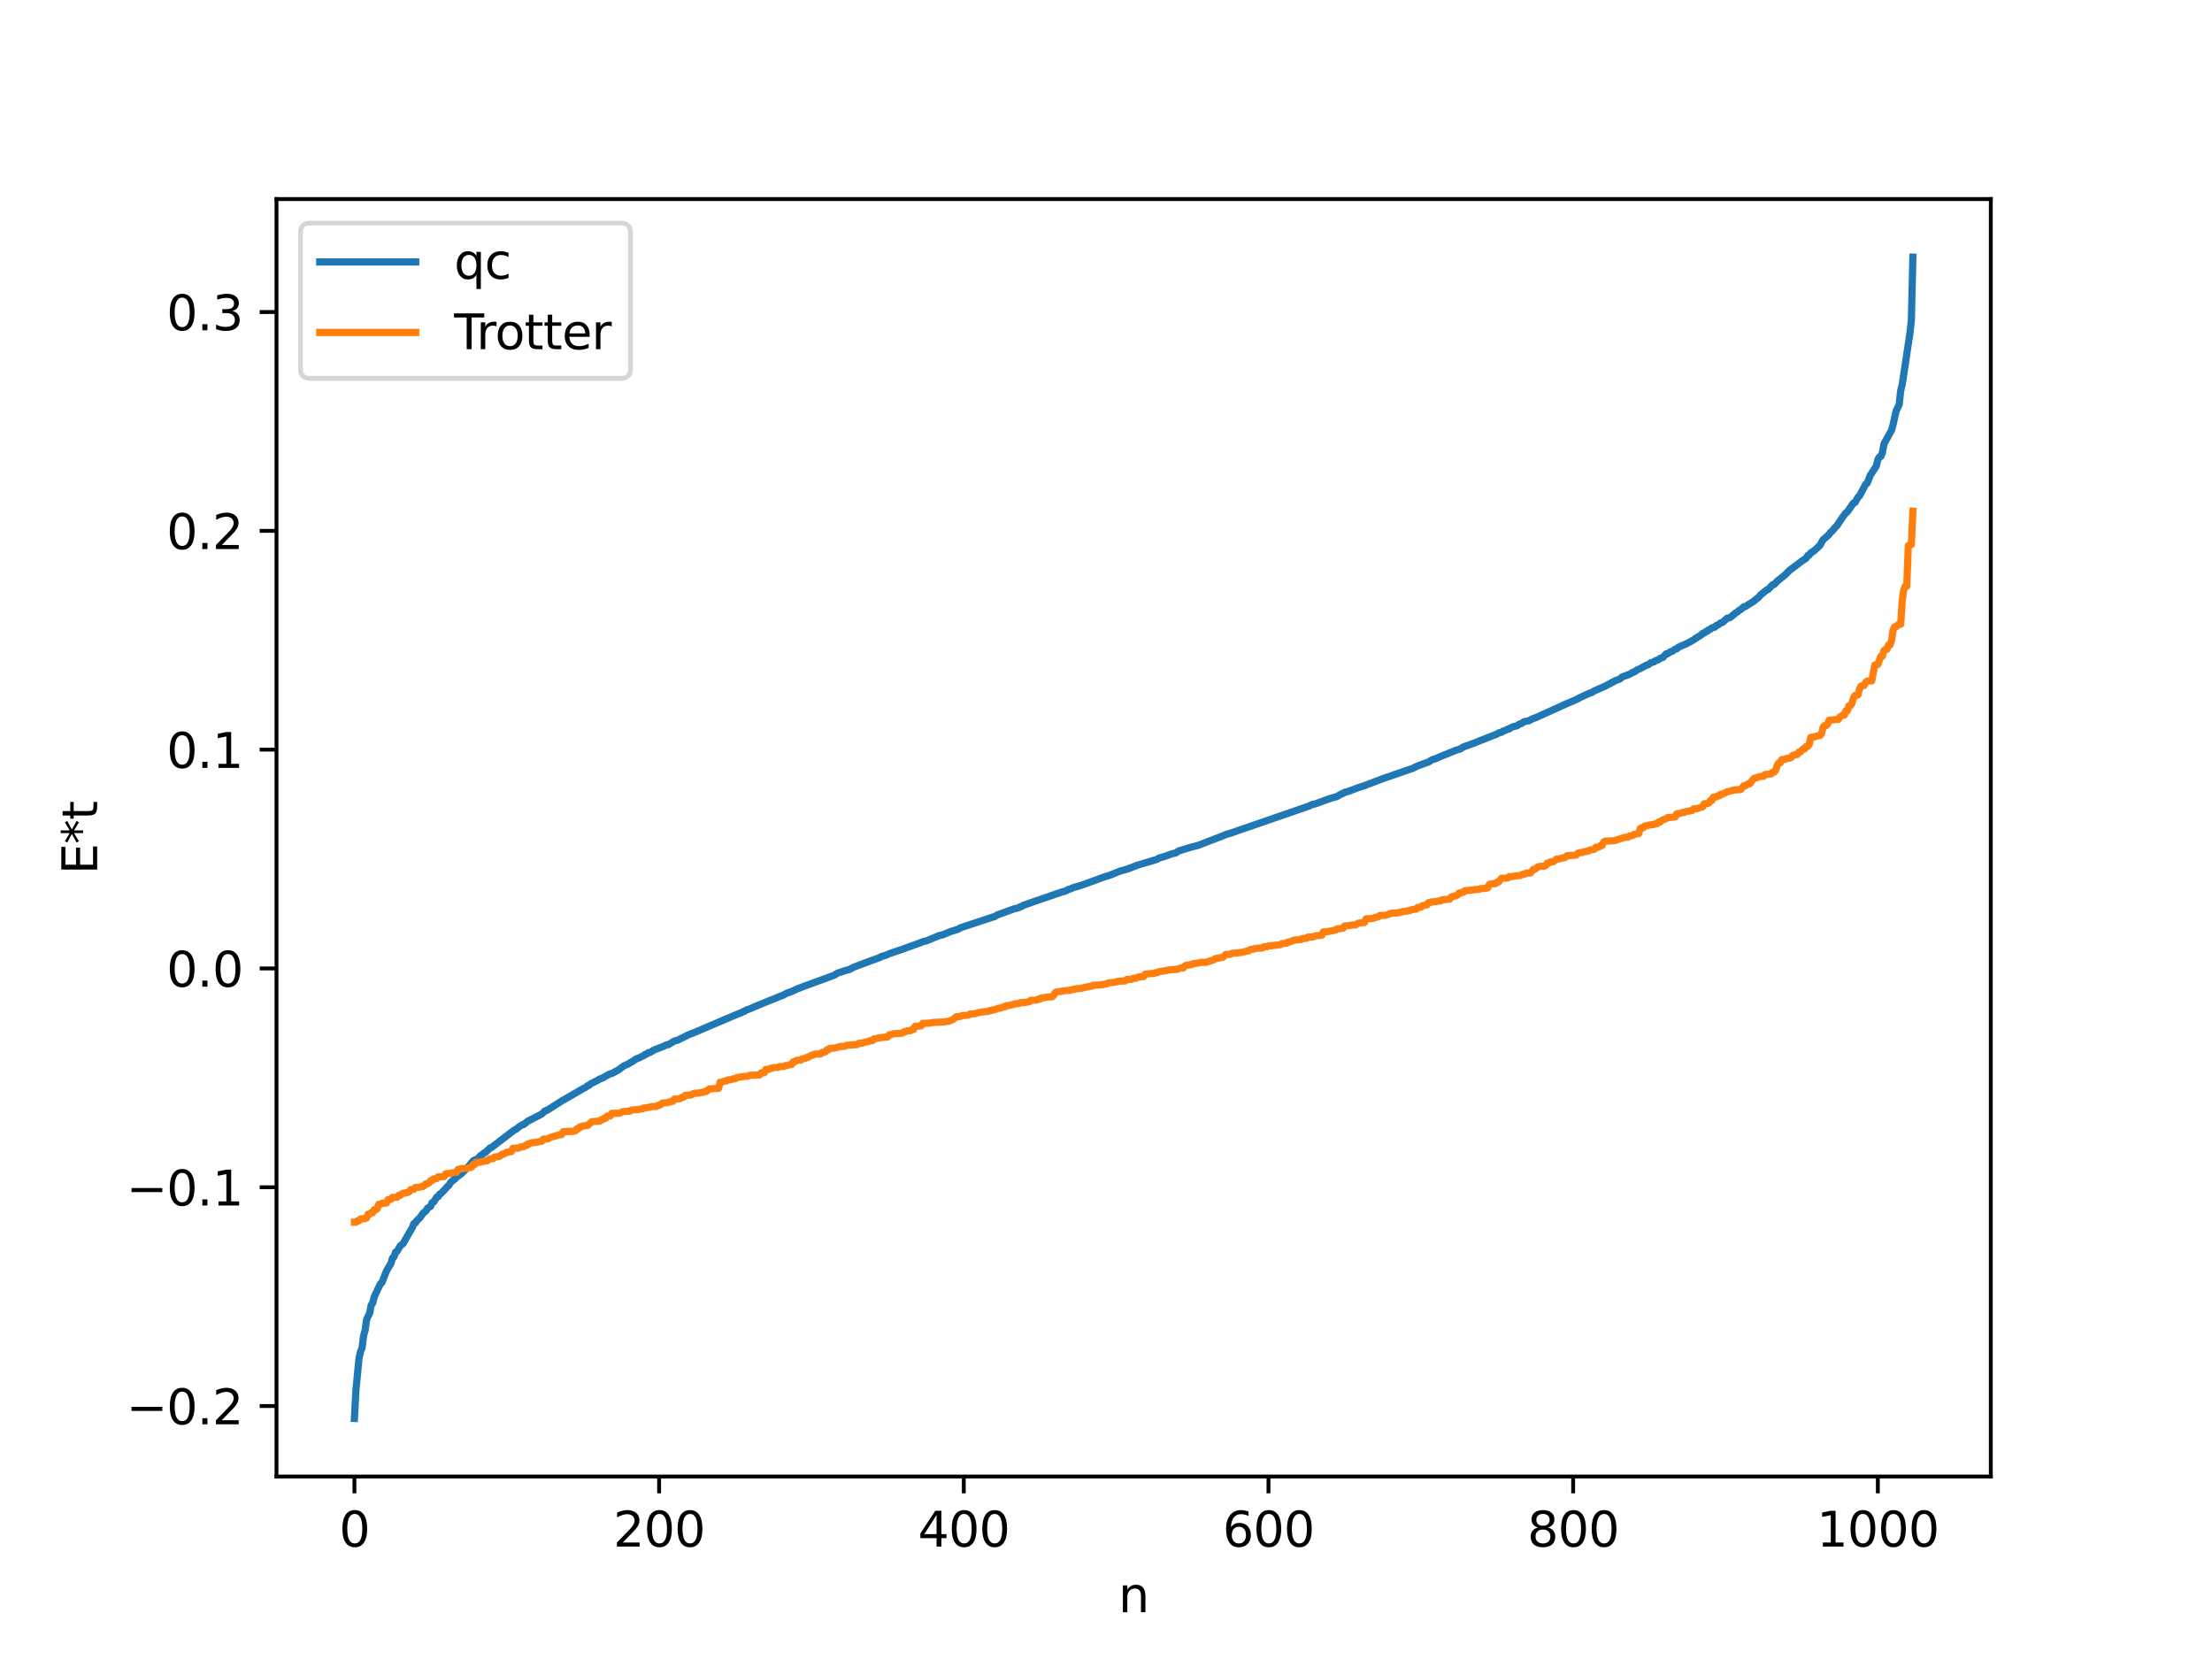 <?xml version="1.0" encoding="utf-8" standalone="no"?>
<!DOCTYPE svg PUBLIC "-//W3C//DTD SVG 1.1//EN"
  "http://www.w3.org/Graphics/SVG/1.1/DTD/svg11.dtd">
<svg xmlns:xlink="http://www.w3.org/1999/xlink" width="460.8pt" height="345.6pt" viewBox="0 0 460.8 345.6" xmlns="http://www.w3.org/2000/svg" version="1.1">
 <defs>
  <style type="text/css">*{stroke-linejoin: round; stroke-linecap: butt}</style>
 </defs>
 <g id="figure_1">
  <g id="patch_1">
   <path d="M 0 345.6 
L 460.8 345.6 
L 460.8 0 
L 0 0 
z
" style="fill: #ffffff"/>
  </g>
  <g id="axes_1">
   <g id="patch_2">
    <path d="M 57.6 307.584 
L 414.72 307.584 
L 414.72 41.472 
L 57.6 41.472 
z
" style="fill: #ffffff"/>
   </g>
   <g id="matplotlib.axis_1">
    <g id="xtick_1">
     <g id="line2d_1">
      <defs>
       <path id="mc178177006" d="M 0 0 
L 0 3.5 
" style="stroke: #000000; stroke-width: 0.8"/>
      </defs>
      <g>
       <use xlink:href="#mc178177006" x="73.833" y="307.584" style="stroke: #000000; stroke-width: 0.8"/>
      </g>
     </g>
     <g id="text_1">
      <!-- 0 -->
      <g transform="translate(70.651 322.182) scale(0.1 -0.1)">
       <defs>
        <path id="DejaVuSans-30" d="M 2034 4250 
Q 1547 4250 1301 3770 
Q 1056 3291 1056 2328 
Q 1056 1369 1301 889 
Q 1547 409 2034 409 
Q 2525 409 2770 889 
Q 3016 1369 3016 2328 
Q 3016 3291 2770 3770 
Q 2525 4250 2034 4250 
z
M 2034 4750 
Q 2819 4750 3233 4129 
Q 3647 3509 3647 2328 
Q 3647 1150 3233 529 
Q 2819 -91 2034 -91 
Q 1250 -91 836 529 
Q 422 1150 422 2328 
Q 422 3509 836 4129 
Q 1250 4750 2034 4750 
z
" transform="scale(0.016)"/>
       </defs>
       <use xlink:href="#DejaVuSans-30"/>
      </g>
     </g>
    </g>
    <g id="xtick_2">
     <g id="line2d_2">
      <g>
       <use xlink:href="#mc178177006" x="137.304" y="307.584" style="stroke: #000000; stroke-width: 0.8"/>
      </g>
     </g>
     <g id="text_2">
      <!-- 200 -->
      <g transform="translate(127.76 322.182) scale(0.1 -0.1)">
       <defs>
        <path id="DejaVuSans-32" d="M 1228 531 
L 3431 531 
L 3431 0 
L 469 0 
L 469 531 
Q 828 903 1448 1529 
Q 2069 2156 2228 2338 
Q 2531 2678 2651 2914 
Q 2772 3150 2772 3378 
Q 2772 3750 2511 3984 
Q 2250 4219 1831 4219 
Q 1534 4219 1204 4116 
Q 875 4013 500 3803 
L 500 4441 
Q 881 4594 1212 4672 
Q 1544 4750 1819 4750 
Q 2544 4750 2975 4387 
Q 3406 4025 3406 3419 
Q 3406 3131 3298 2873 
Q 3191 2616 2906 2266 
Q 2828 2175 2409 1742 
Q 1991 1309 1228 531 
z
" transform="scale(0.016)"/>
       </defs>
       <use xlink:href="#DejaVuSans-32"/>
       <use xlink:href="#DejaVuSans-30" x="63.623"/>
       <use xlink:href="#DejaVuSans-30" x="127.246"/>
      </g>
     </g>
    </g>
    <g id="xtick_3">
     <g id="line2d_3">
      <g>
       <use xlink:href="#mc178177006" x="200.775" y="307.584" style="stroke: #000000; stroke-width: 0.8"/>
      </g>
     </g>
     <g id="text_3">
      <!-- 400 -->
      <g transform="translate(191.231 322.182) scale(0.1 -0.1)">
       <defs>
        <path id="DejaVuSans-34" d="M 2419 4116 
L 825 1625 
L 2419 1625 
L 2419 4116 
z
M 2253 4666 
L 3047 4666 
L 3047 1625 
L 3713 1625 
L 3713 1100 
L 3047 1100 
L 3047 0 
L 2419 0 
L 2419 1100 
L 313 1100 
L 313 1709 
L 2253 4666 
z
" transform="scale(0.016)"/>
       </defs>
       <use xlink:href="#DejaVuSans-34"/>
       <use xlink:href="#DejaVuSans-30" x="63.623"/>
       <use xlink:href="#DejaVuSans-30" x="127.246"/>
      </g>
     </g>
    </g>
    <g id="xtick_4">
     <g id="line2d_4">
      <g>
       <use xlink:href="#mc178177006" x="264.246" y="307.584" style="stroke: #000000; stroke-width: 0.8"/>
      </g>
     </g>
     <g id="text_4">
      <!-- 600 -->
      <g transform="translate(254.702 322.182) scale(0.1 -0.1)">
       <defs>
        <path id="DejaVuSans-36" d="M 2113 2584 
Q 1688 2584 1439 2293 
Q 1191 2003 1191 1497 
Q 1191 994 1439 701 
Q 1688 409 2113 409 
Q 2538 409 2786 701 
Q 3034 994 3034 1497 
Q 3034 2003 2786 2293 
Q 2538 2584 2113 2584 
z
M 3366 4563 
L 3366 3988 
Q 3128 4100 2886 4159 
Q 2644 4219 2406 4219 
Q 1781 4219 1451 3797 
Q 1122 3375 1075 2522 
Q 1259 2794 1537 2939 
Q 1816 3084 2150 3084 
Q 2853 3084 3261 2657 
Q 3669 2231 3669 1497 
Q 3669 778 3244 343 
Q 2819 -91 2113 -91 
Q 1303 -91 875 529 
Q 447 1150 447 2328 
Q 447 3434 972 4092 
Q 1497 4750 2381 4750 
Q 2619 4750 2861 4703 
Q 3103 4656 3366 4563 
z
" transform="scale(0.016)"/>
       </defs>
       <use xlink:href="#DejaVuSans-36"/>
       <use xlink:href="#DejaVuSans-30" x="63.623"/>
       <use xlink:href="#DejaVuSans-30" x="127.246"/>
      </g>
     </g>
    </g>
    <g id="xtick_5">
     <g id="line2d_5">
      <g>
       <use xlink:href="#mc178177006" x="327.717" y="307.584" style="stroke: #000000; stroke-width: 0.8"/>
      </g>
     </g>
     <g id="text_5">
      <!-- 800 -->
      <g transform="translate(318.173 322.182) scale(0.1 -0.1)">
       <defs>
        <path id="DejaVuSans-38" d="M 2034 2216 
Q 1584 2216 1326 1975 
Q 1069 1734 1069 1313 
Q 1069 891 1326 650 
Q 1584 409 2034 409 
Q 2484 409 2743 651 
Q 3003 894 3003 1313 
Q 3003 1734 2745 1975 
Q 2488 2216 2034 2216 
z
M 1403 2484 
Q 997 2584 770 2862 
Q 544 3141 544 3541 
Q 544 4100 942 4425 
Q 1341 4750 2034 4750 
Q 2731 4750 3128 4425 
Q 3525 4100 3525 3541 
Q 3525 3141 3298 2862 
Q 3072 2584 2669 2484 
Q 3125 2378 3379 2068 
Q 3634 1759 3634 1313 
Q 3634 634 3220 271 
Q 2806 -91 2034 -91 
Q 1263 -91 848 271 
Q 434 634 434 1313 
Q 434 1759 690 2068 
Q 947 2378 1403 2484 
z
M 1172 3481 
Q 1172 3119 1398 2916 
Q 1625 2713 2034 2713 
Q 2441 2713 2670 2916 
Q 2900 3119 2900 3481 
Q 2900 3844 2670 4047 
Q 2441 4250 2034 4250 
Q 1625 4250 1398 4047 
Q 1172 3844 1172 3481 
z
" transform="scale(0.016)"/>
       </defs>
       <use xlink:href="#DejaVuSans-38"/>
       <use xlink:href="#DejaVuSans-30" x="63.623"/>
       <use xlink:href="#DejaVuSans-30" x="127.246"/>
      </g>
     </g>
    </g>
    <g id="xtick_6">
     <g id="line2d_6">
      <g>
       <use xlink:href="#mc178177006" x="391.188" y="307.584" style="stroke: #000000; stroke-width: 0.8"/>
      </g>
     </g>
     <g id="text_6">
      <!-- 1000 -->
      <g transform="translate(378.463 322.182) scale(0.1 -0.1)">
       <defs>
        <path id="DejaVuSans-31" d="M 794 531 
L 1825 531 
L 1825 4091 
L 703 3866 
L 703 4441 
L 1819 4666 
L 2450 4666 
L 2450 531 
L 3481 531 
L 3481 0 
L 794 0 
L 794 531 
z
" transform="scale(0.016)"/>
       </defs>
       <use xlink:href="#DejaVuSans-31"/>
       <use xlink:href="#DejaVuSans-30" x="63.623"/>
       <use xlink:href="#DejaVuSans-30" x="127.246"/>
       <use xlink:href="#DejaVuSans-30" x="190.869"/>
      </g>
     </g>
    </g>
    <g id="text_7">
     <!-- n -->
     <g transform="translate(232.991 335.861) scale(0.1 -0.1)">
      <defs>
       <path id="DejaVuSans-6e" d="M 3513 2113 
L 3513 0 
L 2938 0 
L 2938 2094 
Q 2938 2591 2744 2837 
Q 2550 3084 2163 3084 
Q 1697 3084 1428 2787 
Q 1159 2491 1159 1978 
L 1159 0 
L 581 0 
L 581 3500 
L 1159 3500 
L 1159 2956 
Q 1366 3272 1645 3428 
Q 1925 3584 2291 3584 
Q 2894 3584 3203 3211 
Q 3513 2838 3513 2113 
z
" transform="scale(0.016)"/>
      </defs>
      <use xlink:href="#DejaVuSans-6e"/>
     </g>
    </g>
   </g>
   <g id="matplotlib.axis_2">
    <g id="ytick_1">
     <g id="line2d_7">
      <defs>
       <path id="m0a3a2d989b" d="M 0 0 
L -3.5 0 
" style="stroke: #000000; stroke-width: 0.8"/>
      </defs>
      <g>
       <use xlink:href="#m0a3a2d989b" x="57.6" y="292.905" style="stroke: #000000; stroke-width: 0.8"/>
      </g>
     </g>
     <g id="text_8">
      <!-- −0.2 -->
      <g transform="translate(26.317 296.704) scale(0.1 -0.1)">
       <defs>
        <path id="DejaVuSans-2212" d="M 678 2272 
L 4684 2272 
L 4684 1741 
L 678 1741 
L 678 2272 
z
" transform="scale(0.016)"/>
        <path id="DejaVuSans-2e" d="M 684 794 
L 1344 794 
L 1344 0 
L 684 0 
L 684 794 
z
" transform="scale(0.016)"/>
       </defs>
       <use xlink:href="#DejaVuSans-2212"/>
       <use xlink:href="#DejaVuSans-30" x="83.789"/>
       <use xlink:href="#DejaVuSans-2e" x="147.412"/>
       <use xlink:href="#DejaVuSans-32" x="179.199"/>
      </g>
     </g>
    </g>
    <g id="ytick_2">
     <g id="line2d_8">
      <g>
       <use xlink:href="#m0a3a2d989b" x="57.6" y="247.324" style="stroke: #000000; stroke-width: 0.8"/>
      </g>
     </g>
     <g id="text_9">
      <!-- −0.1 -->
      <g transform="translate(26.317 251.124) scale(0.1 -0.1)">
       <use xlink:href="#DejaVuSans-2212"/>
       <use xlink:href="#DejaVuSans-30" x="83.789"/>
       <use xlink:href="#DejaVuSans-2e" x="147.412"/>
       <use xlink:href="#DejaVuSans-31" x="179.199"/>
      </g>
     </g>
    </g>
    <g id="ytick_3">
     <g id="line2d_9">
      <g>
       <use xlink:href="#m0a3a2d989b" x="57.6" y="201.744" style="stroke: #000000; stroke-width: 0.8"/>
      </g>
     </g>
     <g id="text_10">
      <!-- 0.0 -->
      <g transform="translate(34.697 205.543) scale(0.1 -0.1)">
       <use xlink:href="#DejaVuSans-30"/>
       <use xlink:href="#DejaVuSans-2e" x="63.623"/>
       <use xlink:href="#DejaVuSans-30" x="95.41"/>
      </g>
     </g>
    </g>
    <g id="ytick_4">
     <g id="line2d_10">
      <g>
       <use xlink:href="#m0a3a2d989b" x="57.6" y="156.164" style="stroke: #000000; stroke-width: 0.8"/>
      </g>
     </g>
     <g id="text_11">
      <!-- 0.1 -->
      <g transform="translate(34.697 159.963) scale(0.1 -0.1)">
       <use xlink:href="#DejaVuSans-30"/>
       <use xlink:href="#DejaVuSans-2e" x="63.623"/>
       <use xlink:href="#DejaVuSans-31" x="95.41"/>
      </g>
     </g>
    </g>
    <g id="ytick_5">
     <g id="line2d_11">
      <g>
       <use xlink:href="#m0a3a2d989b" x="57.6" y="110.584" style="stroke: #000000; stroke-width: 0.8"/>
      </g>
     </g>
     <g id="text_12">
      <!-- 0.2 -->
      <g transform="translate(34.697 114.383) scale(0.1 -0.1)">
       <use xlink:href="#DejaVuSans-30"/>
       <use xlink:href="#DejaVuSans-2e" x="63.623"/>
       <use xlink:href="#DejaVuSans-32" x="95.41"/>
      </g>
     </g>
    </g>
    <g id="ytick_6">
     <g id="line2d_12">
      <g>
       <use xlink:href="#m0a3a2d989b" x="57.6" y="65.004" style="stroke: #000000; stroke-width: 0.8"/>
      </g>
     </g>
     <g id="text_13">
      <!-- 0.3 -->
      <g transform="translate(34.697 68.803) scale(0.1 -0.1)">
       <defs>
        <path id="DejaVuSans-33" d="M 2597 2516 
Q 3050 2419 3304 2112 
Q 3559 1806 3559 1356 
Q 3559 666 3084 287 
Q 2609 -91 1734 -91 
Q 1441 -91 1130 -33 
Q 819 25 488 141 
L 488 750 
Q 750 597 1062 519 
Q 1375 441 1716 441 
Q 2309 441 2620 675 
Q 2931 909 2931 1356 
Q 2931 1769 2642 2001 
Q 2353 2234 1838 2234 
L 1294 2234 
L 1294 2753 
L 1863 2753 
Q 2328 2753 2575 2939 
Q 2822 3125 2822 3475 
Q 2822 3834 2567 4026 
Q 2313 4219 1838 4219 
Q 1578 4219 1281 4162 
Q 984 4106 628 3988 
L 628 4550 
Q 988 4650 1302 4700 
Q 1616 4750 1894 4750 
Q 2613 4750 3031 4423 
Q 3450 4097 3450 3541 
Q 3450 3153 3228 2886 
Q 3006 2619 2597 2516 
z
" transform="scale(0.016)"/>
       </defs>
       <use xlink:href="#DejaVuSans-30"/>
       <use xlink:href="#DejaVuSans-2e" x="63.623"/>
       <use xlink:href="#DejaVuSans-33" x="95.41"/>
      </g>
     </g>
    </g>
    <g id="text_14">
     <!-- E*t -->
     <g transform="translate(20.238 182.148) rotate(-90) scale(0.1 -0.1)">
      <defs>
       <path id="DejaVuSans-45" d="M 628 4666 
L 3578 4666 
L 3578 4134 
L 1259 4134 
L 1259 2753 
L 3481 2753 
L 3481 2222 
L 1259 2222 
L 1259 531 
L 3634 531 
L 3634 0 
L 628 0 
L 628 4666 
z
" transform="scale(0.016)"/>
       <path id="DejaVuSans-2a" d="M 3009 3897 
L 1888 3291 
L 3009 2681 
L 2828 2375 
L 1778 3009 
L 1778 1831 
L 1422 1831 
L 1422 3009 
L 372 2375 
L 191 2681 
L 1313 3291 
L 191 3897 
L 372 4206 
L 1422 3572 
L 1422 4750 
L 1778 4750 
L 1778 3572 
L 2828 4206 
L 3009 3897 
z
" transform="scale(0.016)"/>
       <path id="DejaVuSans-74" d="M 1172 4494 
L 1172 3500 
L 2356 3500 
L 2356 3053 
L 1172 3053 
L 1172 1153 
Q 1172 725 1289 603 
Q 1406 481 1766 481 
L 2356 481 
L 2356 0 
L 1766 0 
Q 1100 0 847 248 
Q 594 497 594 1153 
L 594 3053 
L 172 3053 
L 172 3500 
L 594 3500 
L 594 4494 
L 1172 4494 
z
" transform="scale(0.016)"/>
      </defs>
      <use xlink:href="#DejaVuSans-45"/>
      <use xlink:href="#DejaVuSans-2a" x="63.184"/>
      <use xlink:href="#DejaVuSans-74" x="113.184"/>
     </g>
    </g>
   </g>
   <g id="line2d_13">
    <path d="M 73.833 295.488 
L 74.15 289.551 
L 74.785 283.01 
L 75.102 281.542 
L 75.42 280.805 
L 75.737 278.305 
L 76.054 277.15 
L 76.372 274.846 
L 77.006 273.554 
L 77.324 271.848 
L 77.641 271.448 
L 77.958 270.152 
L 79.228 267.46 
L 79.545 267.229 
L 80.497 264.797 
L 81.449 263.166 
L 81.767 262.078 
L 82.084 261.826 
L 82.401 260.829 
L 82.719 260.658 
L 83.353 259.562 
L 83.988 259.046 
L 84.623 257.9 
L 85.892 255.736 
L 86.21 254.892 
L 86.527 254.769 
L 86.844 254.263 
L 87.479 253.673 
L 88.114 252.756 
L 88.748 252.234 
L 89.066 251.679 
L 89.7 251.309 
L 90.018 250.542 
L 90.335 250.406 
L 90.97 249.397 
L 91.287 249.277 
L 91.605 248.746 
L 91.922 248.595 
L 93.191 247.199 
L 93.509 246.934 
L 93.826 246.36 
L 94.461 245.814 
L 94.778 245.624 
L 95.096 245.217 
L 96.048 244.543 
L 97.634 242.986 
L 98.586 241.806 
L 99.539 241.353 
L 100.173 240.67 
L 100.491 240.529 
L 100.808 240.195 
L 101.125 240.085 
L 102.077 239.134 
L 102.395 239.041 
L 107.155 235.395 
L 107.472 235.28 
L 108.107 234.758 
L 108.742 234.321 
L 109.059 234.27 
L 110.011 233.522 
L 110.646 233.213 
L 112.867 232.071 
L 113.502 231.451 
L 113.82 231.356 
L 114.454 230.987 
L 116.993 229.364 
L 117.945 228.829 
L 118.897 228.271 
L 121.436 226.801 
L 122.071 226.486 
L 122.388 226.171 
L 122.705 226.105 
L 123.023 225.789 
L 124.61 224.995 
L 124.927 224.77 
L 125.562 224.557 
L 126.831 223.821 
L 127.783 223.476 
L 128.418 223.086 
L 128.735 222.956 
L 130.005 222.022 
L 130.957 221.603 
L 131.274 221.353 
L 131.591 221.244 
L 132.543 220.576 
L 133.178 220.356 
L 133.813 220.005 
L 134.13 219.887 
L 134.448 219.619 
L 134.765 219.557 
L 135.082 219.267 
L 135.4 219.249 
L 136.352 218.688 
L 137.939 218.087 
L 138.573 217.795 
L 138.891 217.646 
L 139.208 217.628 
L 140.477 216.863 
L 141.112 216.712 
L 142.699 215.924 
L 143.334 215.598 
L 144.603 215.106 
L 145.238 214.843 
L 146.19 214.428 
L 153.806 211.182 
L 154.441 210.983 
L 154.758 210.74 
L 155.076 210.681 
L 155.393 210.432 
L 156.028 210.236 
L 157.297 209.68 
L 160.153 208.506 
L 161.105 208.133 
L 162.692 207.464 
L 163.01 207.394 
L 163.962 206.865 
L 164.596 206.675 
L 166.183 205.961 
L 167.453 205.475 
L 173.8 203.15 
L 174.434 202.734 
L 175.069 202.54 
L 176.021 202.209 
L 176.973 201.946 
L 177.925 201.445 
L 183.32 199.441 
L 183.638 199.243 
L 184.59 198.985 
L 185.224 198.679 
L 188.081 197.712 
L 188.715 197.476 
L 190.62 196.784 
L 191.254 196.567 
L 192.524 196.071 
L 192.841 196.055 
L 195.697 194.881 
L 196.332 194.758 
L 197.919 194.103 
L 199.188 193.693 
L 199.505 193.611 
L 200.14 193.251 
L 206.805 191.047 
L 207.122 190.98 
L 207.757 190.597 
L 211.248 189.334 
L 212.2 189.11 
L 212.517 188.897 
L 212.834 188.835 
L 213.152 188.607 
L 214.739 188.043 
L 221.403 185.746 
L 221.72 185.729 
L 222.672 185.228 
L 222.99 185.185 
L 223.624 184.888 
L 224.894 184.527 
L 226.163 184.102 
L 230.289 182.588 
L 230.924 182.43 
L 233.462 181.42 
L 234.732 181.089 
L 236.953 180.233 
L 241.079 179.004 
L 241.396 178.761 
L 242.666 178.397 
L 244.253 177.826 
L 244.887 177.702 
L 245.522 177.274 
L 246.474 176.983 
L 248.378 176.406 
L 249.648 176.092 
L 255.043 173.997 
L 255.36 173.826 
L 255.995 173.682 
L 272.815 167.872 
L 273.132 167.658 
L 274.084 167.434 
L 276.94 166.384 
L 278.527 165.926 
L 279.479 165.365 
L 279.796 165.282 
L 280.114 165.046 
L 280.748 164.911 
L 282.97 164.076 
L 284.239 163.667 
L 285.191 163.297 
L 288.365 162.099 
L 294.395 160.025 
L 295.029 159.681 
L 296.299 159.193 
L 297.568 158.741 
L 298.203 158.354 
L 298.52 158.18 
L 298.838 158.135 
L 300.107 157.585 
L 303.281 156.3 
L 304.233 156.008 
L 304.867 155.598 
L 307.406 154.681 
L 308.041 154.409 
L 311.849 152.907 
L 312.167 152.68 
L 312.801 152.548 
L 313.119 152.287 
L 313.436 152.224 
L 314.071 151.902 
L 314.388 151.862 
L 314.705 151.601 
L 315.34 151.347 
L 315.975 151.219 
L 316.61 150.801 
L 316.927 150.742 
L 317.562 150.312 
L 318.514 150.141 
L 319.148 149.783 
L 320.1 149.427 
L 326.448 146.546 
L 327.717 146.023 
L 328.669 145.589 
L 329.304 145.241 
L 330.573 144.651 
L 331.208 144.365 
L 331.525 144.312 
L 332.16 143.909 
L 334.381 142.936 
L 336.603 141.754 
L 337.238 141.539 
L 337.555 141.374 
L 337.872 141.047 
L 339.459 140.469 
L 340.094 140.068 
L 340.411 140.004 
L 341.046 139.543 
L 341.681 139.29 
L 342.95 138.574 
L 343.267 138.518 
L 343.902 138.061 
L 344.537 137.883 
L 344.854 137.649 
L 345.489 137.423 
L 345.806 137.157 
L 346.441 136.938 
L 347.076 136.212 
L 347.393 136.178 
L 348.028 135.743 
L 348.345 135.692 
L 348.98 135.227 
L 349.297 135.156 
L 349.615 134.855 
L 350.249 134.557 
L 351.201 134.157 
L 352.153 133.662 
L 352.788 133.297 
L 353.423 132.866 
L 354.375 132.282 
L 354.692 131.953 
L 355.01 131.884 
L 355.327 131.585 
L 355.644 131.497 
L 355.962 131.182 
L 356.279 131.086 
L 356.596 130.805 
L 357.231 130.645 
L 357.548 130.29 
L 357.866 130.217 
L 358.5 129.725 
L 358.818 129.675 
L 359.77 128.809 
L 360.405 128.654 
L 361.674 127.611 
L 361.991 127.461 
L 362.309 127.131 
L 362.626 126.979 
L 363.261 126.405 
L 363.578 126.359 
L 364.213 125.95 
L 365.165 125.359 
L 366.434 124.36 
L 366.752 123.923 
L 367.704 123.184 
L 368.021 122.89 
L 368.339 122.802 
L 369.291 121.795 
L 369.608 121.733 
L 370.243 121.069 
L 371.829 119.783 
L 372.781 118.825 
L 374.051 117.879 
L 375.32 116.906 
L 376.272 116.287 
L 376.59 115.719 
L 376.907 115.618 
L 377.224 115.164 
L 377.859 114.773 
L 379.129 113.61 
L 379.763 112.463 
L 381.033 111.34 
L 381.35 110.857 
L 381.667 110.645 
L 382.302 109.854 
L 382.62 109.575 
L 383.889 107.673 
L 384.524 106.841 
L 384.841 106.627 
L 386.11 104.781 
L 386.428 104.693 
L 387.062 103.565 
L 387.38 103.28 
L 388.649 100.886 
L 388.967 100.667 
L 389.601 99.024 
L 390.871 97.082 
L 391.188 95.758 
L 391.505 95.2 
L 391.823 95.077 
L 392.14 94.283 
L 392.458 92.473 
L 394.044 89.617 
L 394.362 88.447 
L 394.996 85.63 
L 395.631 84.278 
L 395.948 81.369 
L 396.266 80.106 
L 397.853 69.525 
L 398.17 66.732 
L 398.487 53.568 
L 398.487 53.568 
" clip-path="url(#pb384112963)" style="fill: none; stroke: #1f77b4; stroke-width: 1.5; stroke-linecap: square"/>
   </g>
   <g id="line2d_14">
    <path d="M 73.833 254.603 
L 74.15 254.603 
L 74.467 254.317 
L 74.785 254.317 
L 75.102 253.927 
L 76.054 253.853 
L 76.372 253.701 
L 76.689 252.942 
L 77.006 252.942 
L 77.324 252.627 
L 77.641 252.627 
L 77.958 251.996 
L 78.276 251.996 
L 78.593 251.77 
L 78.91 250.885 
L 79.228 250.885 
L 79.545 250.664 
L 80.497 250.616 
L 80.815 249.927 
L 81.449 249.842 
L 81.767 249.433 
L 82.719 249.423 
L 83.036 249.04 
L 83.353 249.04 
L 83.671 248.708 
L 83.988 248.574 
L 84.305 248.574 
L 84.623 248.425 
L 84.94 248.425 
L 85.258 248.252 
L 85.575 247.798 
L 86.21 247.748 
L 86.527 247.37 
L 87.479 247.322 
L 87.796 247.181 
L 88.114 247.181 
L 88.748 246.602 
L 89.066 246.602 
L 89.383 246.403 
L 89.7 245.946 
L 90.018 245.946 
L 90.335 245.582 
L 90.97 245.525 
L 91.287 245.157 
L 92.557 245.099 
L 92.874 244.51 
L 93.826 244.436 
L 94.778 244.205 
L 95.096 244.205 
L 95.413 243.604 
L 95.73 243.604 
L 96.048 243.462 
L 97.317 243.378 
L 98.269 243.119 
L 98.586 242.571 
L 98.904 242.571 
L 99.221 242.151 
L 100.173 242.083 
L 100.491 241.956 
L 100.808 241.956 
L 101.125 241.827 
L 101.443 241.827 
L 102.077 241.384 
L 102.712 241.376 
L 103.029 241.017 
L 103.981 240.927 
L 104.616 240.437 
L 104.934 240.437 
L 105.568 240.03 
L 105.886 240.03 
L 106.203 239.905 
L 106.52 239.905 
L 106.838 239.205 
L 108.107 239.16 
L 108.424 238.912 
L 109.059 238.879 
L 109.377 238.623 
L 109.694 238.623 
L 110.011 238.292 
L 110.329 238.292 
L 110.646 238.074 
L 111.281 238.01 
L 111.915 237.918 
L 112.867 237.749 
L 113.185 237.293 
L 114.137 237.257 
L 114.772 236.901 
L 116.676 236.368 
L 116.993 236.368 
L 117.31 235.757 
L 119.215 235.684 
L 119.849 235.59 
L 120.167 235.154 
L 120.484 235.154 
L 120.801 234.747 
L 121.119 234.747 
L 121.436 234.541 
L 122.388 234.464 
L 123.34 233.65 
L 124.927 233.547 
L 125.244 233.228 
L 125.562 233.228 
L 125.879 232.941 
L 126.196 232.941 
L 126.514 232.487 
L 127.148 232.459 
L 127.466 231.92 
L 129.053 231.912 
L 129.687 231.589 
L 131.274 231.458 
L 131.591 231.23 
L 132.861 231.141 
L 133.813 230.997 
L 134.13 230.798 
L 134.448 230.798 
L 135.082 230.686 
L 135.4 230.671 
L 135.717 230.516 
L 136.669 230.513 
L 136.986 230.283 
L 137.304 230.283 
L 137.621 230.147 
L 137.939 229.824 
L 138.573 229.724 
L 138.891 229.724 
L 139.208 229.587 
L 139.525 229.587 
L 139.843 229.417 
L 140.16 229.417 
L 140.477 228.959 
L 141.429 228.921 
L 141.747 228.831 
L 142.064 228.589 
L 142.381 228.589 
L 142.699 228.198 
L 143.968 228.101 
L 144.603 227.76 
L 145.555 227.705 
L 146.19 227.549 
L 146.507 227.549 
L 146.824 227.374 
L 147.142 227.374 
L 147.777 226.836 
L 149.681 226.727 
L 149.998 225.449 
L 150.315 225.449 
L 150.95 225.191 
L 151.267 225.191 
L 151.585 224.964 
L 152.22 224.936 
L 152.854 224.711 
L 153.172 224.711 
L 153.489 224.468 
L 155.076 224.235 
L 155.71 224.222 
L 156.028 224.017 
L 158.249 223.914 
L 158.567 223.478 
L 159.201 223.472 
L 159.519 222.785 
L 160.153 222.766 
L 160.471 222.563 
L 160.788 222.56 
L 161.105 222.401 
L 162.058 222.371 
L 162.375 222.197 
L 163.327 222.163 
L 163.644 221.981 
L 163.962 221.981 
L 164.279 221.837 
L 164.914 221.745 
L 165.231 221.203 
L 165.548 221.203 
L 165.866 220.901 
L 166.818 220.835 
L 167.135 220.552 
L 167.77 220.488 
L 168.087 220.239 
L 168.405 220.239 
L 169.039 219.81 
L 169.357 219.81 
L 169.674 219.583 
L 170.943 219.564 
L 171.261 219.24 
L 171.896 219.147 
L 172.213 218.725 
L 172.53 218.725 
L 172.848 218.401 
L 173.8 218.34 
L 175.069 217.994 
L 176.021 217.959 
L 176.339 217.76 
L 178.56 217.603 
L 178.877 217.353 
L 179.512 217.315 
L 180.464 217.032 
L 180.781 217.032 
L 181.099 216.815 
L 181.734 216.799 
L 182.051 216.414 
L 183.003 216.242 
L 183.638 216.139 
L 184.907 216.008 
L 185.224 215.569 
L 185.542 215.569 
L 186.177 215.34 
L 187.763 215.254 
L 188.081 215.161 
L 188.398 214.894 
L 188.715 214.894 
L 189.033 214.726 
L 189.667 214.72 
L 189.985 214.452 
L 190.302 214.452 
L 190.62 213.818 
L 191.889 213.71 
L 192.206 213.189 
L 193.476 213.159 
L 194.11 213.044 
L 194.745 212.967 
L 196.649 212.899 
L 197.284 212.768 
L 197.601 212.768 
L 198.553 212.374 
L 199.188 211.815 
L 200.14 211.724 
L 200.458 211.557 
L 201.727 211.48 
L 202.044 211.229 
L 202.996 211.201 
L 203.948 210.911 
L 205.535 210.697 
L 205.853 210.697 
L 206.17 210.517 
L 206.487 210.517 
L 206.805 210.368 
L 207.122 210.368 
L 208.074 210.008 
L 208.391 210.008 
L 209.026 209.751 
L 209.343 209.751 
L 209.661 209.493 
L 210.296 209.437 
L 211.565 209.103 
L 212.2 209.075 
L 212.517 208.888 
L 213.469 208.831 
L 214.421 208.664 
L 214.739 208.387 
L 216.008 208.324 
L 216.325 208.131 
L 216.643 208.131 
L 216.96 207.875 
L 217.277 207.875 
L 217.912 207.738 
L 219.181 207.641 
L 219.499 207.313 
L 219.816 206.779 
L 220.134 206.619 
L 221.086 206.525 
L 221.72 206.381 
L 222.672 206.316 
L 224.259 205.973 
L 225.211 205.89 
L 226.481 205.575 
L 226.798 205.575 
L 227.115 205.443 
L 227.433 205.443 
L 227.75 205.238 
L 229.02 205.182 
L 229.654 205.102 
L 229.972 205.094 
L 230.289 204.95 
L 230.606 204.95 
L 230.924 204.75 
L 231.558 204.704 
L 232.193 204.604 
L 232.51 204.572 
L 232.828 204.42 
L 234.415 204.34 
L 234.732 204.042 
L 235.684 204.021 
L 236.001 203.809 
L 236.636 203.795 
L 236.953 203.572 
L 237.588 203.485 
L 238.223 203.449 
L 238.54 202.958 
L 239.492 202.824 
L 240.444 202.783 
L 240.762 202.613 
L 241.079 202.613 
L 241.396 202.423 
L 242.983 202.166 
L 243.618 202.034 
L 245.205 201.928 
L 245.839 201.667 
L 246.474 201.653 
L 246.791 201.261 
L 247.109 201.067 
L 248.061 200.968 
L 248.696 200.727 
L 249.648 200.631 
L 249.965 200.497 
L 251.234 200.458 
L 252.821 199.973 
L 253.139 199.7 
L 253.773 199.599 
L 254.725 199.436 
L 255.36 198.837 
L 256.312 198.793 
L 256.629 198.604 
L 257.899 198.505 
L 258.534 198.393 
L 258.851 198.393 
L 259.803 198.096 
L 260.12 198.096 
L 260.438 197.827 
L 261.072 197.73 
L 261.39 197.606 
L 262.342 197.51 
L 262.977 197.484 
L 263.294 197.222 
L 263.929 197.22 
L 264.246 197.063 
L 265.515 196.946 
L 266.785 196.782 
L 267.102 196.548 
L 268.054 196.478 
L 268.372 196.22 
L 268.689 196.22 
L 269.641 195.831 
L 270.91 195.746 
L 271.228 195.532 
L 272.18 195.47 
L 272.497 195.207 
L 273.449 195.195 
L 274.084 194.945 
L 275.036 194.87 
L 275.353 194.82 
L 275.671 194.142 
L 276.623 194.073 
L 278.21 193.742 
L 278.527 193.52 
L 279.796 193.364 
L 280.114 192.892 
L 280.748 192.856 
L 281.7 192.702 
L 282.335 192.689 
L 282.97 192.313 
L 283.922 192.211 
L 284.239 192.172 
L 284.557 191.417 
L 285.826 191.338 
L 286.143 191.284 
L 286.461 191.102 
L 287.096 191.022 
L 287.413 190.714 
L 288.682 190.67 
L 289.952 190.217 
L 291.221 190.182 
L 291.539 190.033 
L 291.856 190.033 
L 292.173 189.901 
L 293.125 189.797 
L 293.443 189.678 
L 293.76 189.678 
L 294.077 189.488 
L 295.029 189.388 
L 295.347 189.022 
L 295.981 189.005 
L 296.299 188.682 
L 297.251 188.494 
L 297.568 188.042 
L 297.886 188.042 
L 298.203 187.882 
L 299.155 187.806 
L 299.79 187.678 
L 300.107 187.678 
L 300.424 187.439 
L 301.377 187.366 
L 302.011 187.291 
L 302.329 186.859 
L 302.963 186.646 
L 303.281 186.646 
L 303.598 186.445 
L 303.915 186.069 
L 304.233 186.069 
L 304.55 185.866 
L 304.867 185.866 
L 305.185 185.549 
L 306.137 185.468 
L 307.406 185.304 
L 308.041 185.288 
L 308.358 185.134 
L 309.628 185.033 
L 309.945 184.928 
L 310.262 184.255 
L 310.58 184.133 
L 311.532 184.077 
L 311.849 183.741 
L 312.167 183.741 
L 312.801 182.956 
L 314.071 182.918 
L 314.388 182.614 
L 315.023 182.608 
L 315.658 182.46 
L 316.61 182.405 
L 317.244 182.13 
L 317.562 182.13 
L 317.879 181.9 
L 318.831 181.844 
L 319.466 181.068 
L 319.783 181.068 
L 320.418 180.558 
L 321.053 180.454 
L 321.687 180.444 
L 322.005 180.293 
L 322.322 179.796 
L 322.639 179.796 
L 322.957 179.547 
L 323.591 179.504 
L 324.226 178.988 
L 324.543 178.988 
L 325.496 178.712 
L 325.813 178.712 
L 326.13 178.571 
L 326.448 178.259 
L 328.034 178.159 
L 328.352 178.122 
L 328.669 177.775 
L 328.986 177.618 
L 329.621 177.604 
L 329.939 177.424 
L 330.256 177.424 
L 330.573 177.278 
L 330.891 177.278 
L 331.208 177.086 
L 332.16 176.92 
L 332.477 176.499 
L 333.112 176.44 
L 333.429 176.133 
L 333.747 176.133 
L 334.064 175.407 
L 334.381 175.234 
L 336.286 175.13 
L 338.507 174.42 
L 339.142 174.412 
L 339.459 174.151 
L 340.094 174.044 
L 340.411 173.785 
L 340.729 173.785 
L 341.046 173.654 
L 341.363 173.654 
L 341.681 172.607 
L 341.998 172.431 
L 342.315 172.431 
L 342.633 172.063 
L 342.95 172.063 
L 343.585 171.857 
L 344.537 171.754 
L 344.854 171.608 
L 345.172 171.595 
L 345.489 171.256 
L 345.806 171.256 
L 346.124 170.925 
L 347.076 170.548 
L 347.393 170.33 
L 348.98 170.187 
L 349.297 169.536 
L 349.932 169.453 
L 350.567 169.233 
L 350.884 169.233 
L 351.201 169.066 
L 351.836 168.966 
L 352.471 168.853 
L 352.788 168.499 
L 353.423 168.491 
L 354.692 168.082 
L 355.01 167.45 
L 355.644 167.385 
L 355.962 167.31 
L 356.279 166.781 
L 356.596 166.781 
L 356.914 166.064 
L 357.548 166.012 
L 357.866 165.768 
L 358.183 165.768 
L 358.5 165.438 
L 358.818 165.438 
L 359.77 164.967 
L 361.357 164.544 
L 362.626 164.484 
L 363.261 163.702 
L 363.578 163.702 
L 364.213 163.269 
L 364.53 163.269 
L 365.165 162.368 
L 365.482 162.103 
L 365.8 162.103 
L 366.434 161.802 
L 367.386 161.699 
L 367.704 161.345 
L 368.973 161.216 
L 369.291 160.835 
L 369.608 160.835 
L 369.925 160.417 
L 370.243 159.439 
L 370.56 158.901 
L 370.877 158.901 
L 371.195 158.234 
L 371.829 158.192 
L 372.147 157.987 
L 372.781 157.942 
L 373.099 157.833 
L 373.416 157.36 
L 373.734 157.336 
L 374.051 157.193 
L 374.368 157.193 
L 374.686 156.691 
L 375.003 156.691 
L 375.638 156.001 
L 375.955 156.001 
L 376.272 155.495 
L 376.59 155.495 
L 376.907 155.041 
L 377.224 153.603 
L 377.859 153.526 
L 378.811 153.234 
L 379.129 153.234 
L 379.446 152.855 
L 379.763 151.576 
L 380.081 151.158 
L 380.398 151.158 
L 380.715 150.843 
L 381.033 150.052 
L 381.667 149.981 
L 382.62 149.881 
L 382.937 149.881 
L 383.254 149.387 
L 383.889 148.963 
L 384.206 148.963 
L 384.524 148.085 
L 384.841 148.085 
L 385.158 147.031 
L 385.476 147.031 
L 385.793 146.51 
L 386.11 145.415 
L 386.428 144.871 
L 386.745 144.871 
L 387.062 144.74 
L 387.38 143.495 
L 387.697 142.906 
L 388.015 142.906 
L 388.332 142.789 
L 388.649 142.178 
L 388.967 141.887 
L 389.919 141.844 
L 390.553 138.546 
L 390.871 138.546 
L 391.188 138.406 
L 391.823 136.689 
L 392.14 136.689 
L 392.458 135.526 
L 392.775 135.273 
L 393.092 135.273 
L 393.41 134.346 
L 393.727 134.346 
L 394.044 133.459 
L 394.362 131.227 
L 394.679 130.588 
L 394.996 130.588 
L 395.314 130.202 
L 395.631 130.043 
L 395.948 130.043 
L 396.266 125.097 
L 396.583 122.934 
L 396.9 122.113 
L 397.218 122.113 
L 397.535 113.645 
L 397.853 113.457 
L 398.17 113.457 
L 398.487 106.489 
L 398.487 106.489 
" clip-path="url(#pb384112963)" style="fill: none; stroke: #ff7f0e; stroke-width: 1.5; stroke-linecap: square"/>
   </g>
   <g id="patch_3">
    <path d="M 57.6 307.584 
L 57.6 41.472 
" style="fill: none; stroke: #000000; stroke-width: 0.8; stroke-linejoin: miter; stroke-linecap: square"/>
   </g>
   <g id="patch_4">
    <path d="M 414.72 307.584 
L 414.72 41.472 
" style="fill: none; stroke: #000000; stroke-width: 0.8; stroke-linejoin: miter; stroke-linecap: square"/>
   </g>
   <g id="patch_5">
    <path d="M 57.6 307.584 
L 414.72 307.584 
" style="fill: none; stroke: #000000; stroke-width: 0.8; stroke-linejoin: miter; stroke-linecap: square"/>
   </g>
   <g id="patch_6">
    <path d="M 57.6 41.472 
L 414.72 41.472 
" style="fill: none; stroke: #000000; stroke-width: 0.8; stroke-linejoin: miter; stroke-linecap: square"/>
   </g>
   <g id="legend_1">
    <g id="patch_7">
     <path d="M 64.6 78.828 
L 129.342 78.828 
Q 131.342 78.828 131.342 76.828 
L 131.342 48.472 
Q 131.342 46.472 129.342 46.472 
L 64.6 46.472 
Q 62.6 46.472 62.6 48.472 
L 62.6 76.828 
Q 62.6 78.828 64.6 78.828 
z
" style="fill: #ffffff; opacity: 0.8; stroke: #cccccc; stroke-linejoin: miter"/>
    </g>
    <g id="line2d_15">
     <path d="M 66.6 54.57 
L 76.6 54.57 
L 86.6 54.57 
" style="fill: none; stroke: #1f77b4; stroke-width: 1.5; stroke-linecap: square"/>
    </g>
    <g id="text_15">
     <!-- qc -->
     <g transform="translate(94.6 58.07) scale(0.1 -0.1)">
      <defs>
       <path id="DejaVuSans-71" d="M 947 1747 
Q 947 1113 1208 752 
Q 1469 391 1925 391 
Q 2381 391 2643 752 
Q 2906 1113 2906 1747 
Q 2906 2381 2643 2742 
Q 2381 3103 1925 3103 
Q 1469 3103 1208 2742 
Q 947 2381 947 1747 
z
M 2906 525 
Q 2725 213 2448 61 
Q 2172 -91 1784 -91 
Q 1150 -91 751 415 
Q 353 922 353 1747 
Q 353 2572 751 3078 
Q 1150 3584 1784 3584 
Q 2172 3584 2448 3432 
Q 2725 3281 2906 2969 
L 2906 3500 
L 3481 3500 
L 3481 -1331 
L 2906 -1331 
L 2906 525 
z
" transform="scale(0.016)"/>
       <path id="DejaVuSans-63" d="M 3122 3366 
L 3122 2828 
Q 2878 2963 2633 3030 
Q 2388 3097 2138 3097 
Q 1578 3097 1268 2742 
Q 959 2388 959 1747 
Q 959 1106 1268 751 
Q 1578 397 2138 397 
Q 2388 397 2633 464 
Q 2878 531 3122 666 
L 3122 134 
Q 2881 22 2623 -34 
Q 2366 -91 2075 -91 
Q 1284 -91 818 406 
Q 353 903 353 1747 
Q 353 2603 823 3093 
Q 1294 3584 2113 3584 
Q 2378 3584 2631 3529 
Q 2884 3475 3122 3366 
z
" transform="scale(0.016)"/>
      </defs>
      <use xlink:href="#DejaVuSans-71"/>
      <use xlink:href="#DejaVuSans-63" x="63.477"/>
     </g>
    </g>
    <g id="line2d_16">
     <path d="M 66.6 69.249 
L 76.6 69.249 
L 86.6 69.249 
" style="fill: none; stroke: #ff7f0e; stroke-width: 1.5; stroke-linecap: square"/>
    </g>
    <g id="text_16">
     <!-- Trotter -->
     <g transform="translate(94.6 72.749) scale(0.1 -0.1)">
      <defs>
       <path id="DejaVuSans-54" d="M -19 4666 
L 3928 4666 
L 3928 4134 
L 2272 4134 
L 2272 0 
L 1638 0 
L 1638 4134 
L -19 4134 
L -19 4666 
z
" transform="scale(0.016)"/>
       <path id="DejaVuSans-72" d="M 2631 2963 
Q 2534 3019 2420 3045 
Q 2306 3072 2169 3072 
Q 1681 3072 1420 2755 
Q 1159 2438 1159 1844 
L 1159 0 
L 581 0 
L 581 3500 
L 1159 3500 
L 1159 2956 
Q 1341 3275 1631 3429 
Q 1922 3584 2338 3584 
Q 2397 3584 2469 3576 
Q 2541 3569 2628 3553 
L 2631 2963 
z
" transform="scale(0.016)"/>
       <path id="DejaVuSans-6f" d="M 1959 3097 
Q 1497 3097 1228 2736 
Q 959 2375 959 1747 
Q 959 1119 1226 758 
Q 1494 397 1959 397 
Q 2419 397 2687 759 
Q 2956 1122 2956 1747 
Q 2956 2369 2687 2733 
Q 2419 3097 1959 3097 
z
M 1959 3584 
Q 2709 3584 3137 3096 
Q 3566 2609 3566 1747 
Q 3566 888 3137 398 
Q 2709 -91 1959 -91 
Q 1206 -91 779 398 
Q 353 888 353 1747 
Q 353 2609 779 3096 
Q 1206 3584 1959 3584 
z
" transform="scale(0.016)"/>
       <path id="DejaVuSans-65" d="M 3597 1894 
L 3597 1613 
L 953 1613 
Q 991 1019 1311 708 
Q 1631 397 2203 397 
Q 2534 397 2845 478 
Q 3156 559 3463 722 
L 3463 178 
Q 3153 47 2828 -22 
Q 2503 -91 2169 -91 
Q 1331 -91 842 396 
Q 353 884 353 1716 
Q 353 2575 817 3079 
Q 1281 3584 2069 3584 
Q 2775 3584 3186 3129 
Q 3597 2675 3597 1894 
z
M 3022 2063 
Q 3016 2534 2758 2815 
Q 2500 3097 2075 3097 
Q 1594 3097 1305 2825 
Q 1016 2553 972 2059 
L 3022 2063 
z
" transform="scale(0.016)"/>
      </defs>
      <use xlink:href="#DejaVuSans-54"/>
      <use xlink:href="#DejaVuSans-72" x="46.334"/>
      <use xlink:href="#DejaVuSans-6f" x="85.197"/>
      <use xlink:href="#DejaVuSans-74" x="146.379"/>
      <use xlink:href="#DejaVuSans-74" x="185.588"/>
      <use xlink:href="#DejaVuSans-65" x="224.797"/>
      <use xlink:href="#DejaVuSans-72" x="286.32"/>
     </g>
    </g>
   </g>
  </g>
 </g>
 <defs>
  <clipPath id="pb384112963">
   <rect x="57.6" y="41.472" width="357.12" height="266.112"/>
  </clipPath>
 </defs>
</svg>
